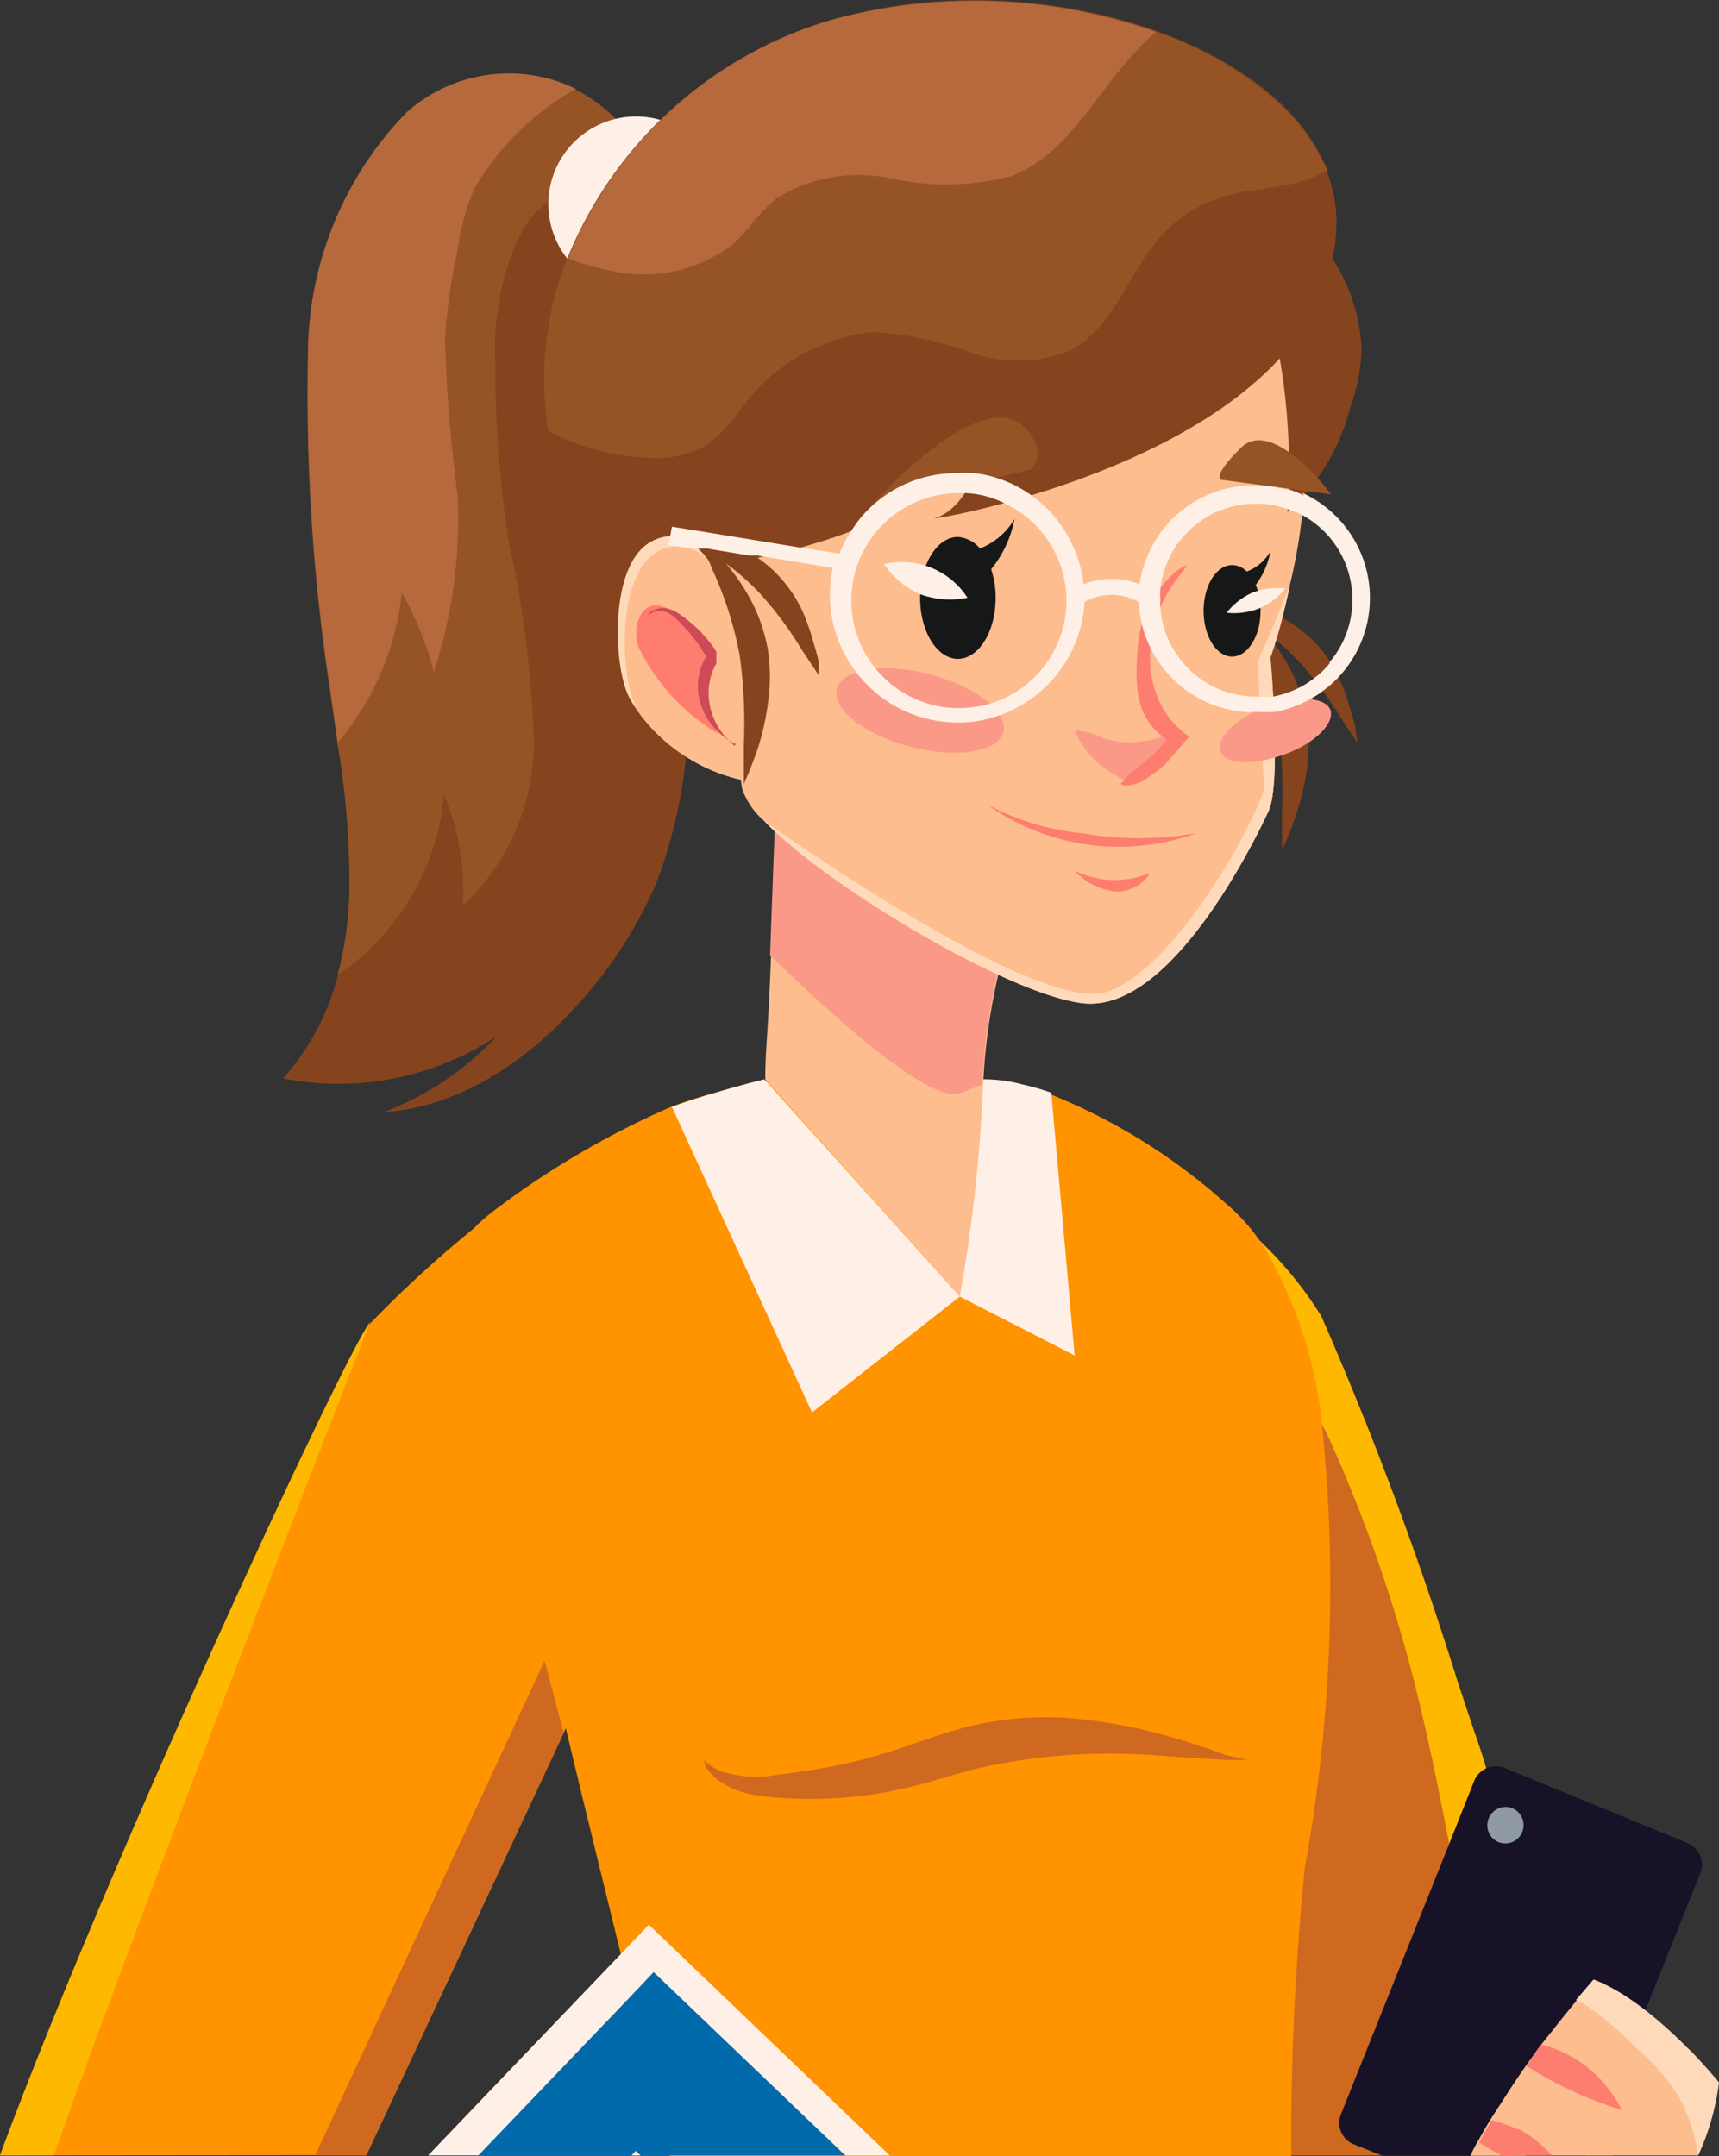 <svg xmlns="http://www.w3.org/2000/svg" viewBox="0 0 53.73 67.38"><rect x="0" y="0" width="53.73" height="67.38" fill="#333333" stroke="none"/><defs><style>.cls-1{fill:#cf691f;}.cls-2{fill:#ffb800;}.cls-3{fill:#171228;}.cls-4{fill:#909aa3;}.cls-5{fill:#fdbd8e;}.cls-6{fill:#fd7d6f;}.cls-7{fill:#ffdaba;}.cls-8{fill:#ff9300;}.cls-9{fill:#85441d;}.cls-10{fill:#965326;}.cls-11{fill:#b5693c;}.cls-12{fill:#fff0e7;}.cls-13{fill:#fb9988;}.cls-14{fill:#ff7d6f;}.cls-15{fill:#cf4a57;}.cls-16{fill:#161818;}.cls-17{fill:#006aab;}</style></defs><title>Ресурс 7</title><g id="Слой_2" data-name="Слой 2"><g id="OBJECTS"><path class="cls-1" d="M47.7,67.36h2.71s0,0,0,0a.08.08,0,0,1,0,0c-.08-.25-.19-.61-.34-1.06,0-.17-.11-.36-.18-.56s-.22-.71-.36-1.12L49,62.87h0l-.1-.3-.59-1.82L48,60c-.26-.78-.52-1.6-.8-2.43h0c0-.12-.07-.23-.12-.35l-.24-.73-.42-1.26c-.1-.32-.21-.64-.32-1-.2-.58-.39-1.16-.58-1.73A109.28,109.28,0,0,0,41.3,41.13a11.84,11.84,0,0,0-1.79-2.23,24,24,0,0,0-2.44-2.17c-.92-.72-1.6-1.17-1.6-1.17v6.36s0,5.37.41,12.12c0,.27,0,.55,0,.83.26,4,.67,8.44,1.32,12.49H47.7Z"/><path class="cls-2" d="M50.42,67.36v0H47.7c-.11-.27-.21-.55-.3-.83s-.23-.7-.33-1a80.36,80.36,0,0,1-1.79-8c-.35-1.79-.71-3.58-1.17-5.33a45.83,45.83,0,0,0-2.52-7.14c-.07-.16-.15-.32-.24-.49h0c-1.24-2.49-3.39-5.11-4.28-7.83a24,24,0,0,1,2.44,2.17,11.84,11.84,0,0,1,1.79,2.23,109.28,109.28,0,0,1,4.26,11.41c.19.57.38,1.15.58,1.73.11.32.22.64.32,1h0q.2.65.42,1.26c.08.25.16.49.23.73s.08.23.12.35h0c.28.83.54,1.65.8,2.43l.24.73.59,1.82.1.3h0l.53,1.65c.14.41.26.78.36,1.12s.13.39.18.56c.15.45.26.81.34,1.06a.08.08,0,0,0,0,0S50.42,67.34,50.42,67.36Z"/><path class="cls-3" d="M47.7,67.36h1.88L50,66.2l.17-.43.15-.37L51,63.85h0l.42-1,1.73-4.32a.73.73,0,0,0-.4-.93L47,55.24a.75.75,0,0,0-.49,0h0a.75.75,0,0,0-.43.41l-.75,1.89-3.42,8.54a.72.72,0,0,0,.4.93l.9.36H47.7Z"/><path class="cls-4" d="M47.58,57.25a.57.57,0,0,1-.74.32.57.57,0,0,1-.31-.74.57.57,0,0,1,.74-.32A.57.57,0,0,1,47.58,57.25Z"/><path class="cls-5" d="M47.7,67.36h2.71v0h2.66a7.88,7.88,0,0,0,.65-2.28s-.34-.42-.88-1L52.7,64a9,9,0,0,0-.83-.77,5.71,5.71,0,0,0-.47-.39c-.12-.1-.25-.19-.38-.28a3.87,3.87,0,0,0-.37-.24,4.77,4.77,0,0,0-.84-.43l-.55.65-.29.36h0c-.24.29-.51.64-.8,1l-.47.65c-.21.3-.42.61-.63.94s-.33.5-.49.76-.27.46-.4.69a3.48,3.48,0,0,0-.22.43H47.7Z"/><path class="cls-6" d="M50.69,65.94s-.28-.08-.67-.23a12.47,12.47,0,0,1-1.44-.64c-.32-.17-.62-.35-.88-.52l.47-.66a4,4,0,0,1,.86.33,3.89,3.89,0,0,1,1.28,1.11A3.09,3.09,0,0,1,50.69,65.94Z"/><path class="cls-6" d="M47.7,67.36h.8a3.6,3.6,0,0,0-1-.81l-.05,0a4.51,4.51,0,0,0-.82-.29c-.14.23-.27.46-.4.69.22.14.47.29.74.43Z"/><path class="cls-7" d="M53.08,67.36a5.55,5.55,0,0,0-.65-1.91,6.79,6.79,0,0,0-1.23-1.4,11.63,11.63,0,0,0-1.65-1.4l-.29-.15.55-.64c1.9.72,3.92,3.22,3.92,3.22A7.79,7.79,0,0,1,53.08,67.36Z"/><path class="cls-8" d="M40.78,58.39a87.51,87.51,0,0,0-.42,9H20.93c-.33-1.45-.74-3.15-1.19-5-.11-.43-.21-.86-.33-1.3-.55-2.25-1.15-4.67-1.72-7.06-.71-2.92-1.36-5.81-1.85-8.34-1.05-5.42-1.6-6.28-1.25-7a2.44,2.44,0,0,1,.49-.56l.15-.13.15-.12,0,0A27,27,0,0,1,21,34.58c.38-.14.75-.26,1.09-.36L23,34l.87-.22h6.92a5.15,5.15,0,0,1,1.23.17h0a7.35,7.35,0,0,1,.82.25,18.66,18.66,0,0,1,5.51,3.44,5.75,5.75,0,0,1,1.14,1.31,13.56,13.56,0,0,1,1.84,5.66h0A49.11,49.11,0,0,1,40.78,58.39Z"/><path class="cls-1" d="M39,55l-.69,0-1.88-.12a18.84,18.84,0,0,0-5.9.39c-.55.14-1.11.32-1.67.47a15.4,15.4,0,0,1-1.66.35,13.59,13.59,0,0,1-2.87.09A5,5,0,0,1,23.19,56a2.63,2.63,0,0,1-.77-.39,2,2,0,0,1-.36-.39L22,55l.13.12a1.49,1.49,0,0,0,.43.24,3.56,3.56,0,0,0,1.76.1A20.86,20.86,0,0,0,26.93,55c.49-.13,1-.29,1.52-.47s1.09-.38,1.7-.54a10.08,10.08,0,0,1,3.57-.27,16.39,16.39,0,0,1,2.8.54c.77.22,1.38.43,1.8.59Z"/><path class="cls-9" d="M42.38,22.88c0-.16-.08-.39-.16-.67a5.93,5.93,0,0,0-.36-1,4,4,0,0,0-.71-1.08,4.14,4.14,0,0,0-1-.78,5.27,5.27,0,0,0-1-.38l-.33-.08a2.1,2.1,0,0,0-.2-.18,1.15,1.15,0,0,1,.07.15l-.21,0-.25,0,.59.38c.07.18.17.41.28.67a11.83,11.83,0,0,1,.84,2.65,15.67,15.67,0,0,1,.13,2.8c0,.38,0,.68,0,.9s0,.33,0,.33l.13-.31c.08-.19.2-.48.32-.84a8.53,8.53,0,0,0,.32-1.32,5.75,5.75,0,0,0,0-1.71,5.27,5.27,0,0,0-.57-1.61,6.59,6.59,0,0,0-.74-1.07,6.9,6.9,0,0,1,1.12,1,11.19,11.19,0,0,1,1.26,1.71l.38.57.14.2S42.4,23,42.38,22.88Z"/><path class="cls-9" d="M20.51,27.61a13.51,13.51,0,0,1-1.86,3.09c-1.67,2.1-4,3.88-6.67,4.06a9.38,9.38,0,0,0,3.53-2.36c-.17.1-.33.21-.5.3a8.94,8.94,0,0,1-6.16,1,7.74,7.74,0,0,0,1.72-3.25,11,11,0,0,0,.37-2.6,37.15,37.15,0,0,0-.61-6.31,60.83,60.83,0,0,1-.69-10.35,10.87,10.87,0,0,1,3.08-7.65,4.69,4.69,0,0,1,7,.77,5.35,5.35,0,0,1,.41.7c.17.38.27.67,0,1a7.19,7.19,0,0,1-.84.91,6.22,6.22,0,0,0-1.5,3,4,4,0,0,1,.37.33,7.94,7.94,0,0,1,1.64,2.68A23.35,23.35,0,0,1,21.5,21.2,15.66,15.66,0,0,1,20.51,27.61Z"/><path class="cls-10" d="M19.73,4.29a4.16,4.16,0,0,1-.57,1.25,3.4,3.4,0,0,0-3,2,8.44,8.44,0,0,0-.68,3.7,35.81,35.81,0,0,0,.42,5.67,34.38,34.38,0,0,1,.78,6,7,7,0,0,1-2.21,5.39,7.92,7.92,0,0,0-.59-3.47,7.62,7.62,0,0,1-3.33,5.64,11,11,0,0,0,.37-2.6,25.45,25.45,0,0,0-.37-4.61l-.24-1.7a60.83,60.83,0,0,1-.69-10.35,10.87,10.87,0,0,1,3.08-7.65A4.8,4.8,0,0,1,16.8,2.38a4.61,4.61,0,0,1,1.15.4A4.82,4.82,0,0,1,19.73,4.29Z"/><path class="cls-11" d="M18,2.78a8.38,8.38,0,0,0-3.17,3.11,7.62,7.62,0,0,0-.54,2,16.76,16.76,0,0,0-.38,2.73,45.84,45.84,0,0,0,.39,4.81A15.33,15.33,0,0,1,13.56,21a9.93,9.93,0,0,0-1-2.47,8.72,8.72,0,0,1-2,4.68l-.24-1.7a60.83,60.83,0,0,1-.69-10.35,10.87,10.87,0,0,1,3.08-7.65A4.8,4.8,0,0,1,16.8,2.38,4.61,4.61,0,0,1,18,2.78Z"/><path class="cls-12" d="M22.62,6.38a2.74,2.74,0,1,1-2.73-2.74A2.74,2.74,0,0,1,22.62,6.38Z"/><path class="cls-12" d="M32.86,34.15l.73,8.21L30,40.52l-1.88-2.33s0-3,0-4.46h2.74A4.82,4.82,0,0,1,32,33.9h0A7.35,7.35,0,0,1,32.86,34.15Z"/><path class="cls-5" d="M30,40.52l-6.08-6.79c0-1,.09-1.38.18-3.88.1-2.77.2-5.37.2-5.37l7.83,3.09a18.78,18.78,0,0,0-1.4,6.32A49.92,49.92,0,0,1,30,40.52Z"/><path class="cls-13" d="M32.1,27.57a18.78,18.78,0,0,0-1.4,6.32c-.24.1-.48.2-.71.28-.91.31-3.83-2.28-5.92-4.32.1-2.77.2-5.37.2-5.37Z"/><path class="cls-5" d="M40.32,18.27c-.16.72-.36,1.48-.61,2.28,0,0,.35,3.92-.06,4.8s-3.06,6.36-5.83,6c-2.31-.28-8-3.67-9.93-5.69a2.33,2.33,0,0,1-.69-1c-.27-1.55-1.19-8.42-1.28-9C21.68,14.12,21,2.34,35.28,5.62a6.85,6.85,0,0,1,5.17,5.14A17.21,17.21,0,0,1,40.32,18.27Z"/><path class="cls-9" d="M42.56,10.94a6.15,6.15,0,0,1-.37,1.84A6.55,6.55,0,0,1,40.24,16,20,20,0,0,0,40,11.2c-3.4,3.7-10.51,5-10.8,5C30.58,15.8,31,13.11,31,13.11c-1.62,3.78-8.74,4.56-8.74,4.56-1.7-1.38-2.88,1.24-2.88,1.24A32.11,32.11,0,0,1,17.93,16q-.15-.36-.27-.69a9.55,9.55,0,0,1-.49-1.83C16.22,7.78,20.47,2.21,26,.62h0C31.14-.88,37.26.49,40.15,3.35a5.94,5.94,0,0,1,1.22,1.7,1.59,1.59,0,0,1,.12.27l0,.09a4.3,4.3,0,0,1,.28,1.68,5.8,5.8,0,0,1-.12,1A5.57,5.57,0,0,1,42.56,10.94Z"/><path class="cls-10" d="M41.49,5.32a4.31,4.31,0,0,1-1,.4c-.69.18-1.41.19-2.1.38a4.31,4.31,0,0,0-2.15,1.34c-1,1.14-1.45,2.83-2.8,3.52a4.35,4.35,0,0,1-3.08.06,10.71,10.71,0,0,0-3.08-.64,5.81,5.81,0,0,0-4.14,2.43,5.31,5.31,0,0,1-1,1.07,3.2,3.2,0,0,1-2,.42,7.34,7.34,0,0,1-3-.83,10.16,10.16,0,0,1,.59-5.39A12.76,12.76,0,0,1,26,.62h0A17.13,17.13,0,0,1,36.14,1a11,11,0,0,1,4,2.39,5.94,5.94,0,0,1,1.22,1.7A1.59,1.59,0,0,1,41.49,5.32Z"/><path class="cls-11" d="M36.14,1c-1.67,1.37-2.53,3.76-4.55,4.51a8.05,8.05,0,0,1-3.72.07,4.9,4.9,0,0,0-3.6.62c-.52.41-.87,1-1.36,1.43A4.58,4.58,0,0,1,19,8.44a7.65,7.65,0,0,1-1.24-.36A12.76,12.76,0,0,1,26,.62h0A17.13,17.13,0,0,1,36.14,1Z"/><path class="cls-7" d="M39.71,20.55s.35,3.92-.06,4.8-3.06,6.36-5.83,6c-2.31-.28-8-3.67-9.93-5.69C26.3,27.35,32.72,31.62,34.6,31c2.33-.81,5-6,4.92-6.48s-.2-3.86-.2-3.86.47-1.06,1-2.35C40.16,19,40,19.75,39.71,20.55Z"/><path class="cls-7" d="M23.84,24.48a5.49,5.49,0,0,1-3.79-2.1,4.47,4.47,0,0,1-.37-.56c-.51-.92-.66-4.14.65-4.88.93-.53,1.6.23,1.92.73h0a3.28,3.28,0,0,1,.2.37Z"/><path class="cls-5" d="M23.84,24.48a5.49,5.49,0,0,1-3.79-2.1,2.36,2.36,0,0,1-.15-.25c-.52-.93-.66-4.14.65-4.89a1.28,1.28,0,0,1,1.7.43h0a3.28,3.28,0,0,1,.2.37Z"/><path class="cls-14" d="M19.92,19.49a1.31,1.31,0,0,0,.06.78,6.38,6.38,0,0,0,2.47,2.66,2.74,2.74,0,0,1-.37-1.69,4.09,4.09,0,0,0,.07-.6C22.16,19.83,20.31,18,19.92,19.49Z"/><path class="cls-15" d="M23,23.24l-.05,0-.17-.1a2.5,2.5,0,0,1-.51-.46,2.1,2.1,0,0,1-.42-.86,1.81,1.81,0,0,1,.13-1.13.64.64,0,0,1,.08-.14l0,0h0l0,0,0-.06-.08-.12a2.88,2.88,0,0,0-.31-.44,3.11,3.11,0,0,0-.33-.38,3,3,0,0,0-.32-.31.85.85,0,0,0-.34-.15.59.59,0,0,0-.28.05.31.31,0,0,0-.13.12s0,.05,0,.05a.28.28,0,0,1,0-.06s0-.09.1-.14a.64.64,0,0,1,.33-.11.9.9,0,0,1,.44.13,2.7,2.7,0,0,1,.4.29,3.44,3.44,0,0,1,.4.37,5.54,5.54,0,0,1,.37.45l.08.13,0,.06,0,.09,0,.07,0,.06,0,.09s-.05.08-.07.13a1.87,1.87,0,0,0-.16,1,2.14,2.14,0,0,0,.27.82,2.19,2.19,0,0,0,.39.49l.14.13Z"/><path class="cls-12" d="M30,40.52l-4.62,3.62L21,34.59c1.52-.54,2.89-.86,2.89-.86Z"/><path class="cls-9" d="M25.59,20.76c0-.16-.08-.39-.16-.67a7.34,7.34,0,0,0-.35-1,4.28,4.28,0,0,0-.72-1.07,3.82,3.82,0,0,0-1-.78,5.76,5.76,0,0,0-1-.39L22,16.8a2.1,2.1,0,0,0-.2-.18l.07.15-.21,0-.25,0,.59.38.28.68a11.51,11.51,0,0,1,.84,2.65,15.53,15.53,0,0,1,.13,2.79c0,.38,0,.69,0,.9v.33l.13-.3c.08-.2.2-.49.32-.85A8.25,8.25,0,0,0,24,22a5.69,5.69,0,0,0,0-1.7,5.33,5.33,0,0,0-.57-1.62,6.59,6.59,0,0,0-.74-1.07,7.44,7.44,0,0,1,1.12,1,11.19,11.19,0,0,1,1.26,1.71l.38.57.14.21Z"/><path class="cls-10" d="M41.61,15.45S39.79,13,38.78,14,38.22,15,38.22,15Z"/><path class="cls-10" d="M27.22,15.82S30.57,12,32,13.33c.8.8.24,1.34.24,1.34Z"/><path class="cls-16" d="M31.71,16.22a2.17,2.17,0,0,1-1.08.92,1,1,0,0,0-.69-.36c-.65,0-1.18.86-1.18,1.91s.53,1.9,1.18,1.9,1.18-.85,1.18-1.9a2.79,2.79,0,0,0-.14-.9A3.53,3.53,0,0,0,31.71,16.22Z"/><path class="cls-12" d="M27.63,17.63a2.66,2.66,0,0,0,1.13.94,2.73,2.73,0,0,0,1.48.11,2.44,2.44,0,0,0-2.61-1.05Z"/><path class="cls-16" d="M39.71,17.23a1.44,1.44,0,0,1-.74.63.65.65,0,0,0-.46-.2c-.49,0-.89.64-.89,1.43s.4,1.43.89,1.43.89-.64.89-1.43a2.05,2.05,0,0,0-.15-.81A2.54,2.54,0,0,0,39.71,17.23Z"/><path class="cls-12" d="M40.17,18.39a2,2,0,0,1-.83.63,2.16,2.16,0,0,1-1,.13,2.1,2.1,0,0,1,.83-.64A2.23,2.23,0,0,1,40.17,18.39Z"/><path class="cls-13" d="M34.48,23.07a2,2,0,0,0-.89-.24,2.93,2.93,0,0,0,1.61,1.56.53.53,0,0,0,.17,0,.36.36,0,0,0,.2-.08,3.56,3.56,0,0,0,1-.9,1.19,1.19,0,0,0,.13-.25c.07-.3-.14-.23-.32-.16a2.31,2.31,0,0,1-.64.16A2.7,2.7,0,0,1,34.48,23.07Z"/><path class="cls-6" d="M35.27,24.22c.18-.16.38-.3.57-.46a4.3,4.3,0,0,0,.63-.65c-1-.67-1-1.69-.91-2.84A3.36,3.36,0,0,1,36,18.79a3.09,3.09,0,0,1,.48-.66,2.76,2.76,0,0,1,.3-.29,1.22,1.22,0,0,1,.34-.18c-.06.06-.1.14-.16.21s-.29.36-.41.56a4,4,0,0,0-.31.62,4,4,0,0,0-.29,1.37,3.23,3.23,0,0,0,.22,1.34,2.69,2.69,0,0,0,1,1.26l-.73.84a3.26,3.26,0,0,1-.55.43,1.26,1.26,0,0,1-.66.26.39.39,0,0,1-.21-.06l.12-.1,0,0A.86.86,0,0,1,35.27,24.22Z"/><path class="cls-6" d="M33.59,27.21a2.86,2.86,0,0,0,2.36.07,1.23,1.23,0,0,1-1.08.58A2,2,0,0,1,33.59,27.21Z"/><path class="cls-6" d="M30.85,25.14a7.1,7.1,0,0,0,6.54.9,10.44,10.44,0,0,1-3.57,0A8,8,0,0,1,30.85,25.14Z"/><path class="cls-13" d="M38.14,23.48c.16.41,1,.46,2,.1s1.59-1,1.44-1.4-1.06-.46-2-.1S38,23.06,38.14,23.48Z"/><path class="cls-13" d="M26.16,21.53c-.17.63.87,1.44,2.3,1.81s2.74.17,2.9-.46-.87-1.44-2.31-1.81S26.32,20.91,26.16,21.53Z"/><path class="cls-12" d="M40.75,15.48s0,0,0,0a3.52,3.52,0,0,0-.45-.18H40.2a3.77,3.77,0,0,0-1-.13h-.12a3.6,3.6,0,0,0-3.46,3.09,2.37,2.37,0,0,0-1.75,0,4,4,0,0,0-1.66-2.8h0a3.88,3.88,0,0,0-1.14-.55,3.14,3.14,0,0,0-.61-.12,3,3,0,0,0-.52,0h-.22a3.89,3.89,0,0,0-2.44,1,3.45,3.45,0,0,0-.65.77,3.49,3.49,0,0,0-.39.74L25,17.11l-3-.49h0l-1-.16-.05.29h0l-.05.3h.12l.57.09h0l.23,0,.21,0h.05l1.34.22.25,0h0l2.36.39a3.84,3.84,0,0,0-.09.83,4,4,0,0,0,4,4,3.75,3.75,0,0,0,1.34-.24,4,4,0,0,0,2.62-3.53,1.73,1.73,0,0,1,1.69,0,3.31,3.31,0,0,0,.07.55,3.39,3.39,0,0,0,.25.78h0a3.61,3.61,0,0,0,3,2.11h0a1.27,1.27,0,0,0,.28,0h.16a3,3,0,0,0,.43,0h.07a3.61,3.61,0,0,0,.86-.28,2.47,2.47,0,0,0,.36-.19,2.27,2.27,0,0,0,.32-.22,3.16,3.16,0,0,0,.43-.38,3.61,3.61,0,0,0-1.12-5.78ZM30.91,22a3.62,3.62,0,0,1-.94.13,3.36,3.36,0,0,1,0-6.72h.21a3,3,0,0,1,1.24.33A3.36,3.36,0,0,1,30.91,22Zm10.65-1.27a2.62,2.62,0,0,1-.48.46,2.71,2.71,0,0,1-.49.31,3.14,3.14,0,0,1-.8.27h0a1.72,1.72,0,0,1-.39,0h-.13a3,3,0,0,1-3-2.77,1,1,0,0,1,0-.24,2.56,2.56,0,0,1,0-.39,3,3,0,0,1,3-2.63,2.77,2.77,0,0,1,1,.18h0a2.63,2.63,0,0,1,.42.17,3,3,0,0,1,1.58,2.66A3,3,0,0,1,41.56,20.69Z"/><polygon class="cls-12" points="20.93 67.36 26.42 67.36 27.81 67.36 20.28 60.15 19.41 61.06 13.38 67.36 14.95 67.36 19.74 67.36 20.02 67.36 20.93 67.36"/><polygon class="cls-17" points="20.93 67.36 26.42 67.36 20.43 61.63 19.74 62.36 14.95 67.36 19.74 67.36 20.02 67.36 20.93 67.36"/><polygon class="cls-12" points="19.87 67.22 20.02 67.36 19.74 67.36 19.87 67.22"/><path class="cls-8" d="M0,67.36c3.33-9,10.77-25,11.57-26v0a36.47,36.47,0,0,1,3.5-3.18l.15-.13.15-.12,0,0,4.75,10.89L17.69,54l-.07.15h0l-6.17,13.2Z"/><polygon class="cls-1" points="17.02 51.9 17.62 54.15 17.62 54.16 11.45 67.36 9.85 67.36 17.02 51.9"/><path class="cls-2" d="M11.57,41.31c-.26.68-6.72,17.12-9.89,26.05H0C3.33,58.34,10.77,42.32,11.57,41.31Z"/></g></g></svg>